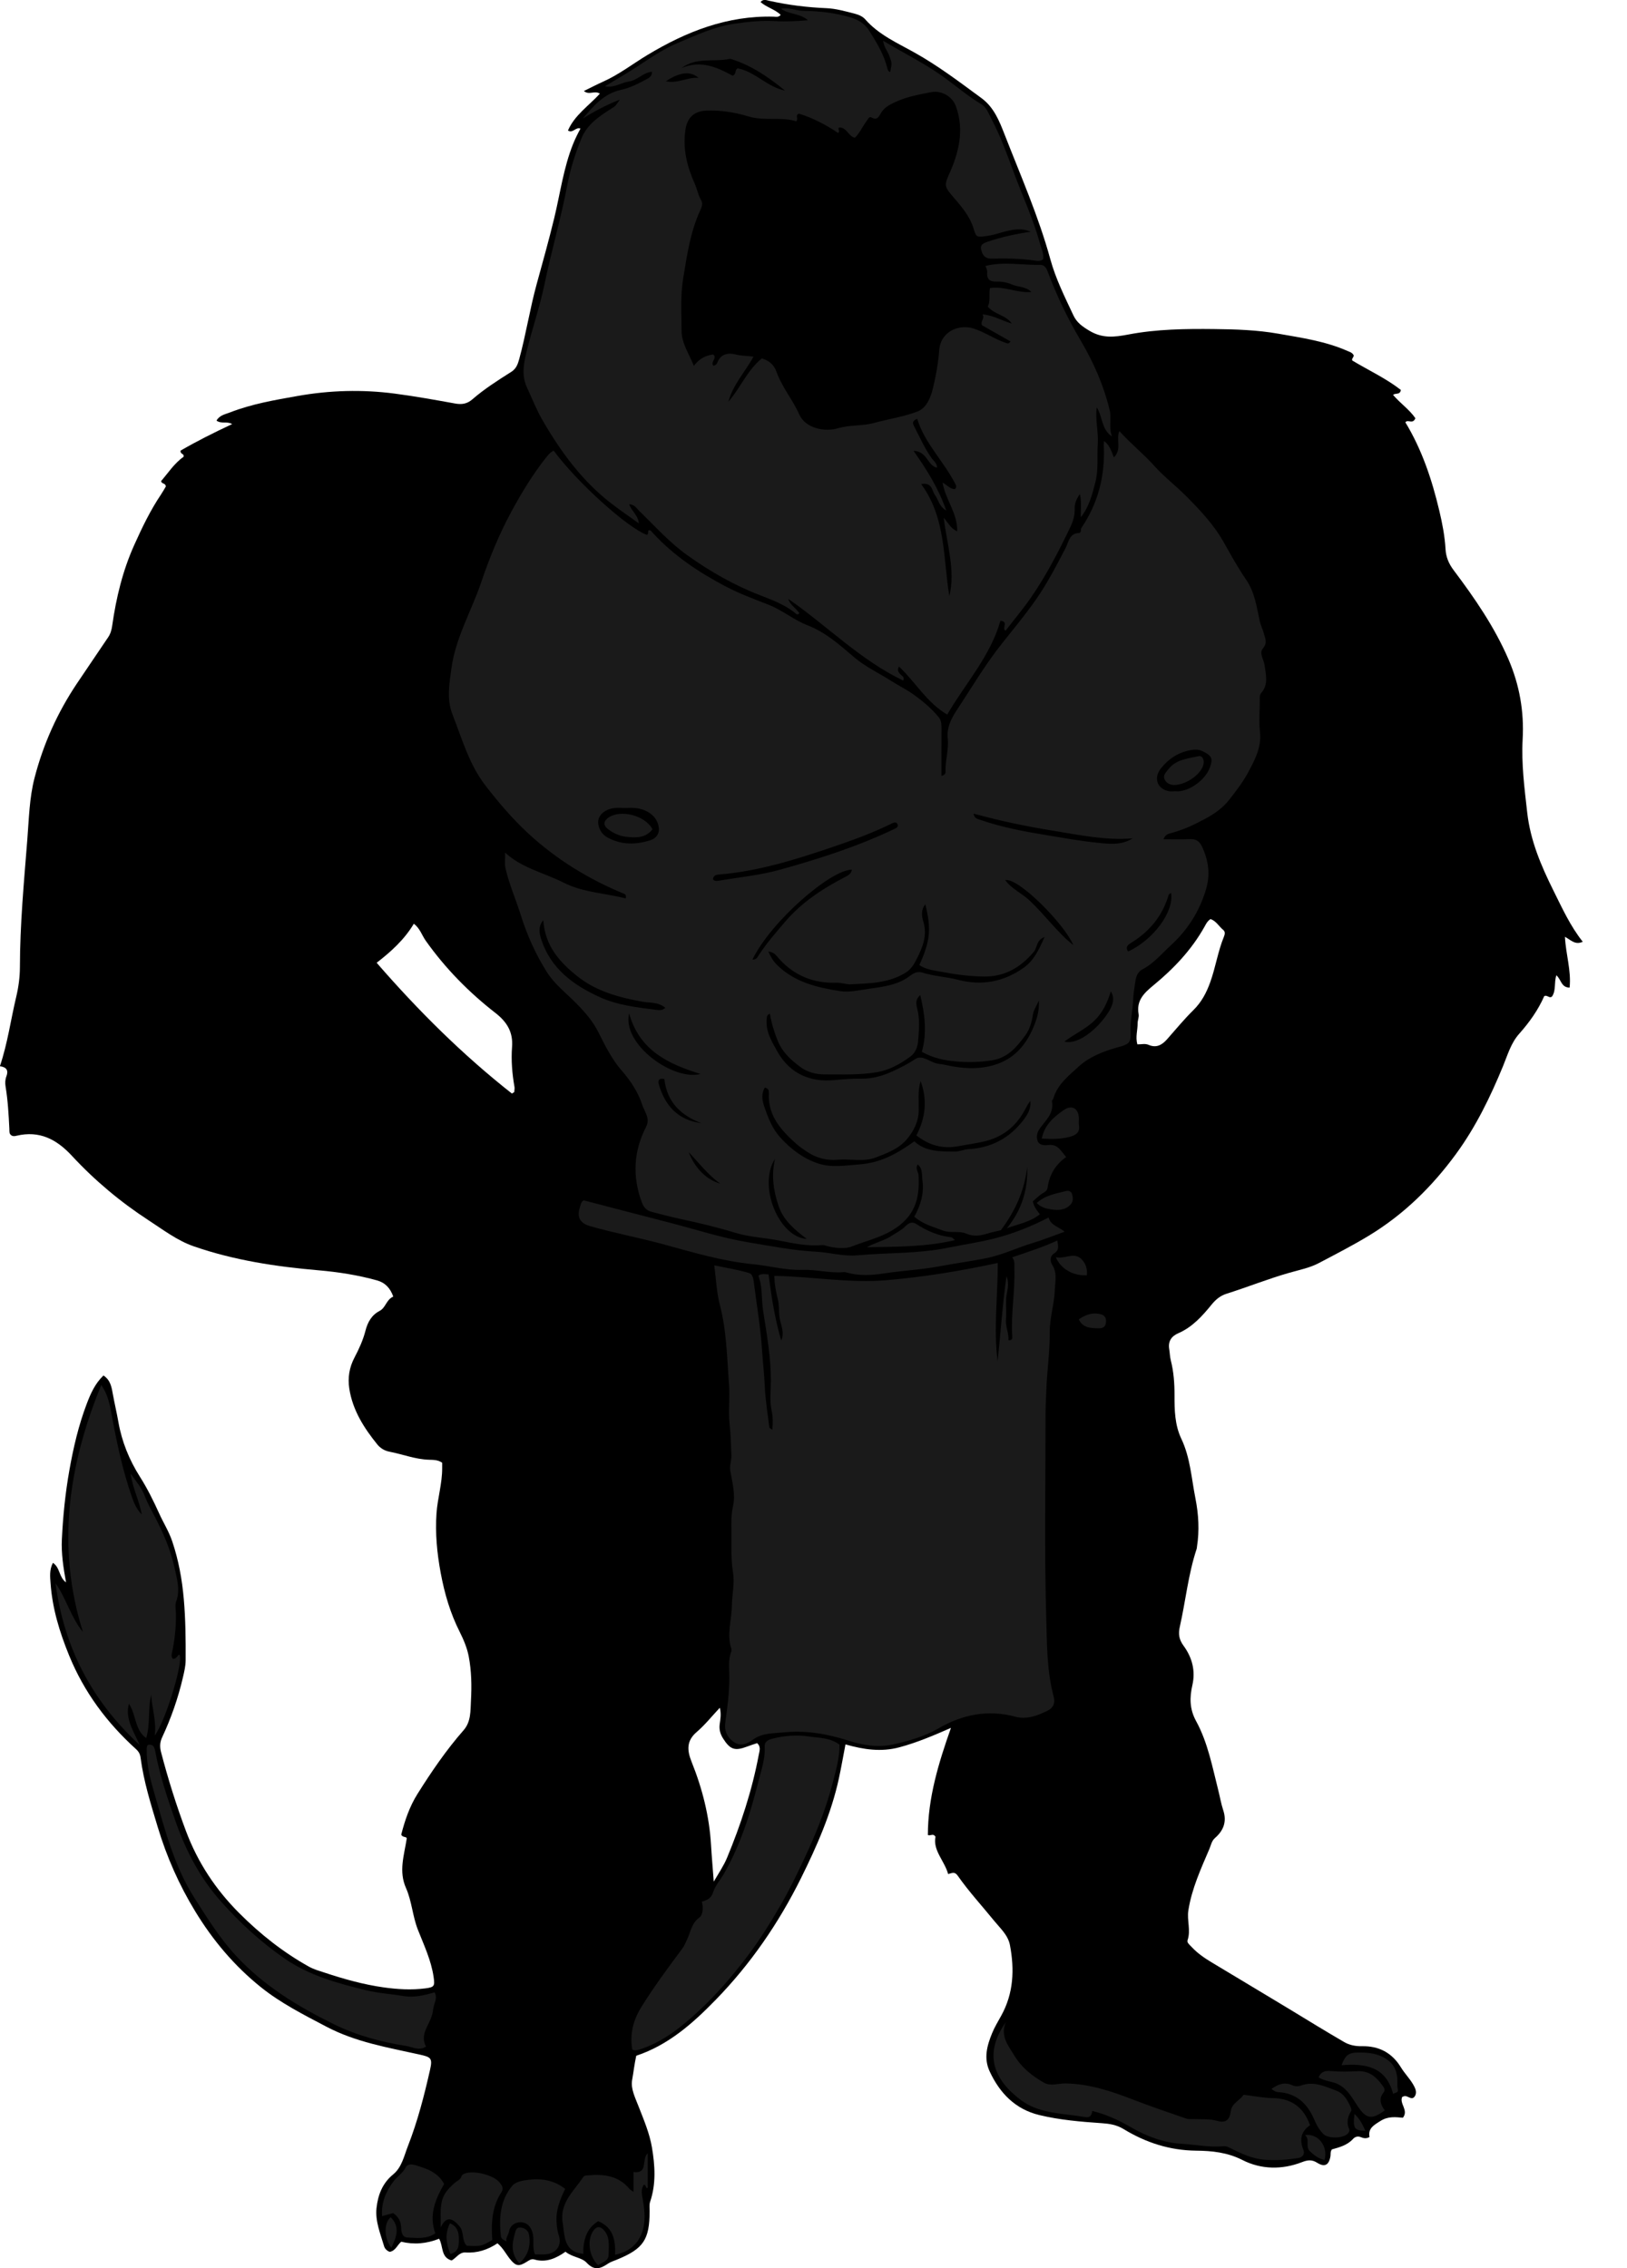 <?xml version="1.0" encoding="utf-8"?>
<!-- Generator: Adobe Illustrator 24.1.2, SVG Export Plug-In . SVG Version: 6.00 Build 0)  -->
<svg version="1.1" id="Layer_1" xmlns="http://www.w3.org/2000/svg" xmlns:xlink="http://www.w3.org/1999/xlink" x="0px" y="0px"
	 width="563.01" height="784.7" viewBox="0 0 563.01 784.7" style="enable-background:new 0 0 563.01 784.7;" xml:space="preserve">
<style type="text/css">
	.st0{fill:#1A1A1A;}
</style>
<g>
	<path d="M468.39,122.81c0.23,0.75-0.81,1.23-0.43,1.92c5.68,3.41,11.67,6.17,16.79,10.17c-0.26,1.83-1.84,0.96-2.69,1.72
		c2.48,2.9,5.75,5.14,7.73,8.08c-0.99,2.25-2.53,0.24-3.48,1.39c5.75,9.46,9.21,19.87,11.75,30.59c1.04,4.37,1.9,8.82,2.16,13.34
		c0.16,2.7,1.11,4.99,2.79,7.22c7.27,9.67,14.12,19.58,18.97,30.81c3.85,8.93,5.45,18.15,4.92,27.68
		c-0.47,8.57,0.63,16.93,1.58,25.38c1.09,9.72,4.82,18.44,9.11,27.06c2.99,5.99,5.73,12.1,10.11,17.63
		c-2.62,1.22-4.04-0.56-6.17-1.72c0.31,6.09,2.23,11.69,1.62,17.58c-2.94-0.02-2.88-2.79-4.58-4.26c-0.84,2.51-0.07,5.16-1.46,7.28
		c-0.92,0.94-1.73-0.66-2.75-0.05c-2.09,4.77-5.14,9.06-8.65,13c-2.89,3.25-4.01,7.33-5.59,11.17c-4.39,10.66-9.4,20.99-16.22,30.33
		c-8.28,11.33-18.08,20.98-30.19,28.33c-5.65,3.43-11.5,6.42-17.32,9.49c-3.14,1.66-6.76,2.38-10.18,3.35
		c-7.38,2.1-14.49,4.97-21.79,7.27c-2.1,0.66-3.7,1.96-5.13,3.72c-3.25,3.99-6.68,7.83-11.59,9.96c-2.31,1-3.55,2.76-3.11,5.43
		c0.22,1.3,0.23,2.64,0.55,3.91c1.02,3.99,1.3,8.03,1.29,12.12c-0.01,5.15,0.08,10.24,2.38,15.08c3.07,6.47,3.48,13.62,4.85,20.53
		c1.11,5.58,1.42,11.17,0.54,16.8c-0.04,0.24-0.03,0.49-0.11,0.71c-2.92,8.77-3.8,17.99-5.83,26.95c-0.55,2.45-0.32,4.36,1.33,6.61
		c2.87,3.93,4.18,8.51,3.02,13.59c-0.96,4.21-1.03,8.19,1.29,12.43c4.04,7.38,5.6,15.75,7.66,23.87c0.59,2.32,0.98,4.71,1.73,6.97
		c1.31,3.93,0.1,7.04-2.84,9.59c-1.2,1.04-1.4,2.51-1.93,3.75c-2.95,6.91-6.12,13.77-7.3,21.31c-0.54,3.44,0.92,6.9-0.29,10.36
		c-0.28,0.8,0.82,1.64,1.47,2.34c1.98,2.12,4.35,3.76,6.82,5.24c12.2,7.36,24.45,14.63,36.6,22.07c3.06,1.88,6.17,3.67,9.26,5.5
		c1.95,1.15,4.03,1.5,6.21,1.47c5.9-0.1,10.39,2.25,13.5,7.34c1.24,2.04,2.97,3.78,4.18,5.83c0.68,1.16,1.5,2.7,0.65,4.09
		c-1.03,1.67-2.35-0.12-3.55,0c-0.23,0.02-0.44,0.15-0.85,0.29c-1.07,2.33,2.31,4.59,0.24,7.2c-2.52-0.22-5.07-0.57-7.69,1.07
		c-2.34,1.47-4.44,2.57-3.86,5.6c-1.2,0.67-2.16,0.39-3.02,0.04c-1.08-0.44-2.02-0.09-2.64,0.58c-2.04,2.26-4.83,2.95-7.37,3.67
		c-0.59,0.86-0.37,1.61-0.48,2.31c-0.51,3.12-2,3.94-4.6,2.31c-1.8-1.13-3.22-1.01-5.26-0.22c-6.89,2.68-14.12,2.57-20.6-0.73
		c-5.21-2.65-10.57-3.19-15.99-3.24c-9.19-0.09-17.44-2.78-25.14-7.47c-2.37-1.45-4.8-1.84-7.48-2.03
		c-7.28-0.5-14.58-1.1-21.69-2.82c-8.3-2.01-13.67-7.55-17.18-15.11c-2.12-4.56-0.91-8.93,0.85-13.21c0.86-2.1,2.05-4.06,3.15-6.05
		c4.29-7.74,4.63-15.98,3.02-24.43c-0.66-3.46-3.34-5.79-5.43-8.36c-4.23-5.21-8.8-10.16-12.65-15.66c-1.1-1.57-2.07-0.82-3.3-0.55
		c-1.29-4.65-5.34-8.15-4.38-12.92c-0.89-1.32-1.55-0.2-2.64-0.58c0-12.81,3.69-24.9,7.99-37.07c-6.04,2.64-11.75,5.09-17.86,6.72
		c-6.32,1.69-12.29,0.79-18.64-1c-0.8,4.12-1.46,7.96-2.28,11.77c-2.64,12.14-7.61,23.41-13.1,34.47
		c-7.72,15.56-17.46,29.74-29.61,42.2c-7.91,8.11-16.3,15.56-27.41,19.26c-0.64,2.85-0.94,5.71-1.44,8.46
		c-0.52,2.89,1.06,6.04,2.19,8.94c1.83,4.69,3.84,9.37,4.68,14.32c1.05,6.24,1.48,12.59-0.63,18.8c-0.33,0.98-0.16,2.14-0.17,3.22
		c-0.04,9.95-2.13,13.04-11.4,16.83c-0.99,0.41-2.06,0.72-2.94,1.31c-2.59,1.74-4.71,2.66-7.47-0.29c-1.75-1.86-5.07-1.89-7.3-3.79
		c-3.3,2.31-6.73,3.87-10.81,2.68c-1.01-0.3-1.82,0.31-2.65,0.83c-2.67,1.67-3.72,1.51-5.69-0.9c-1.42-1.75-2.42-3.85-4.4-5.52
		c-3.33,2.23-6.98,3.44-11.06,3.17c-2.14-0.14-3.2,1.92-4.81,2.77c-3.81-1.09-2.82-4.95-4.32-7.52c-4.32,1.71-8.65,2.11-13.12,1.03
		c-1.37,1.18-1.97,3.16-3.97,3.5c-0.95-0.33-1.7-1.08-1.95-1.95c-1.27-4.32-3.11-8.63-2.62-13.2c0.48-4.45,2.01-8.58,5.74-11.62
		c3.02-2.47,3.77-6.34,5.1-9.75c3.37-8.6,5.67-17.53,7.7-26.53c0.9-4,0.25-4.34-3.68-5.21c-10.94-2.43-22.03-4.28-32.18-9.62
		c-7.86-4.13-15.77-8.12-22.72-13.7c-9.15-7.35-16.57-16.15-22.69-26.2c-5.6-9.18-9.88-18.88-12.96-29.11
		c-2.38-7.9-4.87-15.79-5.95-24.02c-0.16-1.24-0.59-2.1-1.59-3.01c-10.07-9.12-17.96-19.69-23.16-32.43
		c-3.3-8.09-5.78-16.22-6.4-24.88c-0.16-2.26-0.46-4.7,0.81-7.13c2.52,1.64,2.02,4.94,4.54,6.77c-0.94-5.19-1.68-10.04-1.44-14.94
		c0.39-8.01,1.19-15.96,2.6-23.9c1.39-7.82,3.17-15.47,5.98-22.88c1.35-3.55,2.87-7.05,5.81-9.86c2.53,1.64,2.85,4.27,3.28,6.62
		c0.58,3.17,1.33,6.31,1.89,9.49c1.18,6.76,3.74,13.08,7.44,18.91c2.57,4.05,4.69,8.33,6.67,12.71c1.46,3.24,3.38,6.23,4.53,9.68
		c2.19,6.5,3.39,13.11,3.99,19.95c0.62,7.05,0.68,14.08,0.64,21.14c-0.01,2.06-0.5,4.03-0.96,6.01c-1.66,7.14-4.07,14.02-7.17,20.66
		c-0.81,1.73-0.86,3.32-0.37,5.18c2.42,9.26,5.27,18.36,8.64,27.33c4.08,10.84,10.25,20.16,18.43,28.34
		c7.25,7.25,15.17,13.52,24.13,18.51c1.71,0.95,3.55,1.44,5.35,2.04c6.71,2.23,13.53,4.14,20.52,5.12
		c4.71,0.66,9.55,0.95,14.34,0.34c3.17-0.4,3.35-0.81,2.89-3.97c-0.84-5.76-3.34-11.01-5.43-16.31c-1.86-4.74-2.1-9.89-4.11-14.41
		c-2.59-5.83-0.68-11.21,0.25-17.16c-0.04-0.78-1.46-0.23-1.9-1.36c1.2-4.75,2.85-9.66,5.59-14.02c4.84-7.7,9.96-15.22,15.98-22.08
		c2.6-2.96,2.36-6.75,2.55-10.26c0.28-5.11,0.19-10.28-0.78-15.32c-0.56-2.9-1.76-5.74-3.09-8.4c-3.27-6.47-5.25-13.21-6.59-20.38
		c-1.29-6.92-1.94-13.76-1.46-20.7c0.37-5.24,1.99-10.34,1.96-15.65c0-0.59,0-1.17,0-1.82c-1.41-1.02-3.06-1-4.51-1.04
		c-4.75-0.13-9.13-1.9-13.7-2.78c-1.74-0.34-3.18-1.21-4.24-2.52c-4.63-5.72-8.53-11.84-9.69-19.31c-0.59-3.79,0.02-7.38,1.82-10.79
		c1.56-2.97,2.95-6,3.79-9.29c0.73-2.84,2.1-5.37,4.88-6.8c2.14-1.1,2.3-3.93,4.73-4.95c-1.03-2.92-2.8-4.82-5.64-5.61
		c-6.6-1.84-13.35-2.89-20.15-3.48c-14.72-1.27-29.26-3.45-43.27-8.31c-5.7-1.98-10.53-5.69-15.53-8.94
		c-9.78-6.36-18.71-13.83-26.63-22.38c-5.33-5.75-11.24-8.79-19.14-6.93c-0.58,0.14-1.18,0.26-1.74-0.1
		c-0.9-0.53-0.71-1.44-0.75-2.25c-0.24-4.91-0.51-9.82-1.31-14.67c-0.2-1.21-0.15-2.4,0.29-3.55c0.73-1.93,0.15-3.17-2.25-3.48
		c2.68-8,3.75-16.07,5.63-23.96c0.82-3.43,1.28-6.88,1.29-10.3c0.02-14.76,1.4-29.43,2.56-44.12c0.57-7.17,0.69-14.35,2.5-21.36
		c3.03-11.69,7.89-22.52,14.62-32.59c3.59-5.37,7.26-10.7,10.86-16.07c0.83-1.23,1.2-2.59,1.4-4.03c1.37-9.65,3.64-19.06,7.66-27.97
		c2.7-6,5.55-11.93,9.24-17.41c0.66-0.98,1.22-2.02,1.67-2.77c-0.19-1.28-1.44-0.76-1.66-1.84c2.47-2.84,4.59-6.19,7.78-8.4
		c0.33-1.2-1.21-0.79-1.03-2.15c5.53-3.21,11.53-6.22,17.85-9.18c-1.88-1.08-3.71,0.04-5.42-1.2c1.06-1.89,3.02-2.18,4.67-2.83
		c7.52-2.93,15.42-4.28,23.34-5.68c11.2-1.99,22.42-2.3,33.66-0.83c7,0.92,13.96,2.17,20.9,3.43c2.3,0.42,4.16,0.13,5.96-1.44
		c4.17-3.62,8.83-6.57,13.48-9.52c1.72-1.09,2.26-2.67,2.74-4.41c2.34-8.54,3.68-17.33,6.02-25.86c2.09-7.62,4.23-15.21,6.09-22.89
		c2.08-8.59,3.22-17.43,6.55-25.71c0.72-1.79,1.57-3.48,2.53-5.27c-1.61-0.71-2.64,1.78-4.32,0.65c2.31-5.35,7.24-8.57,11.05-12.75
		c-1.92-1.21-3.67,0.64-5.55-0.91c2.34-1.14,4.46-2.26,6.64-3.23c5.5-2.45,10.24-6.15,15.35-9.23c13.45-8.1,27.65-13.7,43.69-13.26
		c0.77,0.02,1.66,0.31,2.43-0.62c-1.97-1.94-4.78-2.53-6.97-4.43c0.94-1.18,2.08-0.64,2.95-0.45c6.57,1.47,13.2,2.29,19.93,2.57
		c3.19,0.14,6.38,1.05,9.51,1.84c1.36,0.34,2.91,0.96,3.79,1.96c4.7,5.4,11.09,8.18,17.12,11.56c8.18,4.57,15.63,10.22,23.16,15.76
		c4.33,3.18,6.2,7.98,7.99,12.56c5.56,14.26,11.76,28.33,15.82,43.12c1.89,6.9,5.03,13.12,8.01,19.49c1.18,2.52,3.16,3.88,5.53,5.3
		c4.45,2.67,8.54,2.24,13.46,1.3c9.75-1.87,19.77-2,29.73-1.89c7.43,0.08,14.85,0.32,22.2,1.61c8.14,1.43,16.33,2.61,23.97,5.99
		C467.03,121.74,467.78,121.88,468.39,122.81z M177.14,378.31c0.27-0.16,0.54-0.32,0.8-0.48c0.04-0.59,0.19-1.2,0.1-1.76
		c-0.81-4.6-1.2-9.23-0.85-13.89c0.38-5.11-1.7-8.6-5.79-11.78c-9.18-7.14-17.31-15.41-24.07-24.95c-1.34-1.89-1.99-4.3-4.13-5.88
		c-3.28,5.5-7.85,9.62-12.86,13.5C144.86,349.78,160.15,364.94,177.14,378.31z M249.09,590.79c-2.88,3.06-5.19,6-7.98,8.37
		c-3.63,3.09-3.36,6.4-1.8,10.31c3.72,9.26,6.16,18.84,6.74,28.85c0.23,3.94,0.59,7.88,0.94,12.62c1.88-3.22,3.49-5.58,4.59-8.23
		c4.78-11.53,8.67-23.33,10.98-35.62c0.26-1.36,0.83-2.81-0.57-4.05c-1.13,0.38-2.27,0.73-3.39,1.16c-4.33,1.64-5.93,1.08-8.38-2.77
		c-1.01-1.59-1.44-3.17-1.16-5.09C249.29,594.69,249.64,593.01,249.09,590.79z M393.57,361.29c1.35,0.05,2.66-0.37,3.91,0.18
		c2.62,1.15,4.6,0.06,6.33-1.89c3.01-3.4,5.9-6.93,9.13-10.11c2.82-2.77,4.52-5.99,5.84-9.65c1.87-5.18,2.65-10.66,4.74-15.76
		c0.33-0.79,0.53-1.72-0.22-2.34c-1.51-1.24-2.5-3.15-4.41-3.77c-1.16,0.76-1.59,1.77-2.11,2.7c-4.45,7.94-10.62,14.44-17.56,20.15
		c-3.34,2.75-6.06,5.31-5.21,10.07c0.18,1.01-0.36,2.13-0.35,3.19C393.68,356.39,392.86,358.73,393.57,361.29z"/>
</g>
<g>
	<path class="st0" d="M355.46,403.66c-0.91,8.01-3.99,15.09-9.14,21.95c-0.96,0.23-2.81,0.58-4.59,1.13
		c-2.49,0.76-4.79,1.13-7.42,0.01c-2.47-1.05-5.4-0.03-8.05-1.06c-3.37-1.3-6.92-2.17-9.88-4.79c2.21-3.9,3.45-8.12,2.82-12.5
		c-0.25-1.78,0.18-4.08-1.63-5.55c-0.96,1.4,0.22,2.53,0.29,3.75c0.48,8.35-1.4,14.34-9.01,18.97c-4.35,2.65-9.35,3.76-14.02,5.62
		c-2.46,0.98-5.66,0.58-8.5-0.07c-0.57-0.13-1.16-0.43-1.72-0.38c-5.04,0.45-9.95-0.55-14.81-1.54c-5.06-1.02-10.25-1.16-15.26-2.69
		c-6.15-1.88-12.43-3.39-18.73-4.74c-3.44-0.74-6.83-1.61-10.23-2.51c-1.93-0.51-2.83-1.55-3.52-3.41
		c-3.27-8.92-2.82-17.59,1.5-25.99c1.54-2.99-0.51-5.18-1.31-7.61c-1.48-4.52-4.04-8.36-7.21-12c-3.38-3.87-5.69-8.62-8.01-13.22
		c-1.92-3.8-4.59-6.84-7.52-9.83c-3.5-3.57-7.58-6.63-10.29-10.94c-3.89-6.18-6.83-12.73-9.03-19.75
		c-1.67-5.32-3.93-10.45-5.23-15.93c-0.43-1.83-0.08-3.55-0.18-5.62c5.86,5.4,13.55,6.99,20.32,10.42c6.7,3.4,14.27,3.57,21.41,5.43
		c0.23-1.02-0.05-1.39-0.48-1.57c-12.29-5.07-23.4-11.84-33.26-20.94c-5.53-5.11-10.31-10.76-14.84-16.62
		c-5.59-7.23-8.05-16.08-11.34-24.49c-2.11-5.38-1.1-10.61-0.37-16.01c1.45-10.66,6.96-19.86,10.32-29.82
		c2.82-8.33,6.14-16.44,10.3-24.15c3.57-6.6,7.47-13.06,12.16-18.97c0.71-0.9,1.49-1.83,2.59-2.35
		c8.05,10.93,25.41,26.61,32.26,29.16c0.65-0.37,0.21-1.14,0.61-1.63c0.68-0.1,1,0.45,1.36,0.85c7.14,7.84,15.85,13.62,25.12,18.52
		c4.75,2.51,9.85,4.41,14.88,6.36c4.86,1.89,8.87,5.33,13.69,7.2c6.19,2.4,11.02,6.71,15.92,10.91c3.97,3.41,8.7,5.58,13.05,8.35
		c2.48,1.58,5.16,2.9,7.51,4.56c3.21,2.28,6.32,4.87,8.86,7.96c0.93,1.14,0.96,2.61,0.95,4.08c-0.05,5.39-0.02,10.78-0.02,16.21
		c1.02-0.24,1.45-0.72,1.42-1.58c-0.13-3.81,1.17-7.53,0.76-11.37c-0.38-3.59,1.05-6.65,2.99-9.58c5.18-7.84,9.95-15.98,15.81-23.32
		c3.9-4.89,7.88-9.72,11.49-14.82c4.06-5.75,7.29-12.02,10.54-18.27c1-1.92,1.23-4.99,4.56-5.1c0.97-0.03,0.48-1.2,0.86-1.76
		c5.85-8.62,8.24-18.17,7.74-28.52c-0.02-0.46,0.05-0.92,0.09-1.52c1.92,1.33,2.48,3.37,3.42,5.65c2.86-2.88,0.63-6.24,1.89-9.1
		c3.78,4.21,8.29,7.82,12.17,12.13c3.25,3.61,7.16,6.62,10.61,10.05c5.05,5.02,9.94,10.22,13.45,16.48
		c2.4,4.28,4.81,8.63,7.55,12.61c3.15,4.58,3.71,9.6,4.84,14.62c0.31,1.36,0.98,2.64,1.34,4c0.46,1.75,1.38,3.34-0.28,5.28
		c-1.43,1.67,0.32,3.86,0.57,5.8c0.44,3.38,1.4,6.64-1.13,9.59c-0.71,0.83-0.52,1.81-0.53,2.74c-0.02,3.6-0.33,7.23,0.07,10.79
		c0.58,5.32-1.8,9.67-4.1,13.98c-1.81,3.4-4.22,6.5-6.61,9.55c-2.06,2.62-4.79,4.6-7.71,6.21c-3.9,2.14-7.9,4.07-12.24,5.21
		c-0.97,0.25-2.05,0.42-2.73,2.15c3.28,0,6.21,0.09,9.14-0.03c2.05-0.08,3.28,0.65,4.17,2.55c2.26,4.82,2.97,9.56,1.39,14.86
		c-2.27,7.63-6.38,14.03-12.11,19.28c-3.13,2.86-5.93,6.28-9.71,8.27c-2.12,1.12-2.4,2.88-2.67,4.58c-0.31,1.97-0.63,4.01-0.7,5.96
		c-0.12,3.69-1.08,7.28-0.91,11.01c0.19,4.06-0.45,4.42-4.58,5.55c-4.91,1.35-9.83,3.35-13.46,6.69c-3.35,3.08-7.31,6.17-8.69,11.02
		c-0.09,0.33-0.53,0.66-0.48,0.92c0.8,4.08-2.13,6.58-4.15,9.35c-1.08,1.48-1.28,2.98-0.81,4.34c0.5,1.46,2.22,1.66,3.66,1.45
		c3.26-0.48,4.44,2.06,6.23,4.16c-3.66,2.55-5.81,6.11-6.42,10.52c-0.18,1.33-1.14,1.61-2.03,2.2c-1.18,0.79-2.19,1.85-3.09,2.62
		c0.41,1.99,1.47,3.14,2.44,4.45c-3.5,2.79-7.58,3.39-11.4,4.82C353.55,418.64,355.75,411.55,355.46,403.66z M318.56,373.98
		c-1.01,3.36-0.6,6.78-0.64,10.16c-0.05,3.86-1.67,7.02-4.03,9.88c-2.83,3.42-6.9,4.9-10.84,6.41c-4.24,1.63-8.75,0.39-13.11,0.77
		c-3.91,0.34-7.4-0.56-10.71-2.77c-1.27-0.84-2.61-1.76-3.66-2.7c-5.16-4.62-9.87-9.66-9.51-17.37c0.04-0.95-0.05-1.86-1.42-2.11
		c-1.22,2.12-0.95,4.27-0.21,6.44c1.36,4.01,2.81,7.88,5.85,11.12c3.69,3.95,7.89,7.09,12.93,8.72c4.66,1.51,9.54,0.64,14.41,0.27
		c7.23-0.55,12.97-3.79,18.76-7.95c3.99,3.68,9.09,3.5,14.21,3.52c1.61,0.01,2.96-0.74,4.53-0.82c7.81-0.41,14.2-3.8,18.93-9.96
		c1.42-1.84,2.86-4.06,2.46-6.72c-0.88,1.15-1.48,2.42-2.17,3.64c-2.96,5.27-7.3,8.71-13.22,10.23c-3.08,0.79-6.23,1.16-9.32,1.76
		c-5.56,1.08-10.27-0.26-14.7-3.7C320.31,386.68,320.96,380.44,318.56,373.98z M266.4,350.69c-1.04,0.5-1,0.99-1.06,1.44
		c-0.57,4.42,1.62,8.04,3.63,11.6c4.46,7.91,11.58,10.67,19.57,9.94c3.2-0.29,6.39-0.57,9.58-0.51c3.89,0.07,7.54-1.05,10.89-2.6
		c2.58-1.2,5.22-2.49,7.68-4.17c2.54-1.73,5.41,1.4,8.3,1.67c0.82,0.08,1.61,0.22,2.42,0.4c5.36,1.2,10.76,1.58,16.15,0.11
		c7.63-2.09,11.98-7.55,14.61-14.6c0.82-2.21,1.46-4.56,1.33-7.86c-0.92,2.14-1.81,3.29-2.07,4.91c-0.4,2.54-1.08,5.09-2.65,7.2
		c-2.98,3.98-5.94,7.72-11.54,8.6c-4.19,0.66-8.36,0.76-12.44,0.38c-3.86-0.35-7.86-1.09-11.8-3.33c1.84-6.5,1.05-12.93-0.55-19.6
		c-1.87,1.62-1.4,3.31-1,4.89c0.92,3.67,0.55,7.39,0.25,11.04c-0.15,1.83-0.85,3.96-2.6,5.26c-3.51,2.61-7.29,4.73-11.65,5.47
		c-6.02,1.02-12.12,0.73-18.19,0.75c-3.04,0.01-5.96-0.81-8.3-2.56c-3.18-2.37-6.14-4.98-7.78-8.93
		C267.93,357.15,267.01,354.08,266.4,350.69z M265.9,329.22c0.86,1.93,1.74,3.35,2.96,4.57c6.01,5.96,13.74,7.81,21.7,9.07
		c3.47,0.55,6.9-0.34,10.27-0.81c4.95-0.69,10.04-1.3,14.24-4.58c1.12-0.87,2.56-1.49,4.01-1.03c4.06,1.28,8.34,1.48,12.41,2.52
		c8.33,2.14,15.82,0.72,22.73-4.16c3.58-2.52,5.32-6.32,7.24-10.65c-2.92,1.1-2.46,3.64-3.7,5.11c-4.48,5.32-9.93,8.63-17.12,8.57
		c-4.99-0.04-9.93-0.7-14.79-1.62c-2.57-0.49-5.41-0.75-7.71-2.35c3.76-8.31,4.17-12.49,2.07-20.99c-1.61,1.87-1.24,4.19-0.73,5.84
		c1.53,4.92-0.23,9.06-2.33,13.17c-0.88,1.73-1.85,3.41-3.71,4.58c-5.89,3.69-12.54,3.72-19.06,4.06c-1.5,0.08-3.22-0.6-4.89-0.55
		c-7.89,0.25-14.56-2.37-19.9-8.29C268.73,330.75,268,329.37,265.9,329.22z M246.72,304.2c0.55,0.73,1.35,0.59,2,0.48
		c7.06-1.19,14.27-1.89,21.14-3.79c13.51-3.75,26.89-8.04,39.61-14.1c0.98-0.47,1.48-0.85,1.08-1.71c-0.35-0.78-1.19-0.58-1.87-0.24
		c-6.61,3.29-13.52,5.79-20.5,8.16c-12.91,4.39-25.86,8.46-39.55,9.55C247.54,302.64,246.82,303.05,246.72,304.2z M188,318.36
		c-1.86,2.2-1.38,4.47-0.74,6.51c3.27,10.24,11.18,15.96,20.4,20.14c6.03,2.73,12.62,3.48,19.13,4.31c1.04,0.13,2.3,0.39,3.44-0.65
		c-2.44-2.1-5.32-1.66-7.86-2.12c-8.03-1.47-15.78-3.48-22.38-8.66C193.67,332.92,188.59,327.24,188,318.36z M216.67,279.52
		c-1.59,0-2.8-0.11-3.98,0.02c-3.77,0.42-6.24,2.9-5.61,5.85c0.38,1.78,1.32,3.33,3.15,4.34c4.78,2.61,9.7,2.54,14.68,0.99
		c2.93-0.92,3.76-3.34,2.56-6.26c-0.82-1.99-2.36-3.2-4.23-4.05C221.01,279.39,218.64,279.43,216.67,279.52z M406.73,273.72
		c4.13,0.49,10.26-3.55,11.97-8.26c1.09-3.03,0.63-3.96-2.31-5.47c-1.51-0.78-2.98-0.76-4.49-0.47c-4.18,0.81-7.51,2.94-10.18,6.31
		c-2.59,3.27-1.36,7.1,2.74,7.88C405.27,273.85,406.14,273.72,406.73,273.72z M391.95,290.02c-9.47,0.8-18.65-1.21-27.84-2.69
		c-9.08-1.46-18.1-3.36-27.23-5.86c0.32,1.68,1.36,1.81,2.03,2.05c7.42,2.6,15.13,4.07,22.87,5.34c5.9,0.97,11.8,2.05,17.74,2.66
		C383.66,291.94,387.96,292.56,391.95,290.02z M260.37,331.97c1.4,0.01,1.67-0.73,2.14-1.45c2.7-4.16,5.96-7.89,9.18-11.65
		c5.61-6.56,12.64-11.23,20.21-15.19c1.24-0.65,2.63-1.16,2.9-2.83C287.47,300.88,266.86,318.65,260.37,331.97z M242.39,371.54
		c-10.91-3.44-21.01-7.89-24.69-20.93C215.16,361.2,232.87,374,242.39,371.54z M371.42,326.95c-3.21-7.45-19.09-23.45-23.59-22.48
		c2.33,3.11,5.8,4.58,8.4,7.01c2.67,2.5,5.05,5.26,7.48,7.93C366.15,322.1,368.55,324.74,371.42,326.95z M268.17,400.89
		c-6.02,9.53,1.47,27.19,11,27.71c-4.09-3.12-8.05-6.34-9.75-11.41C267.72,412.13,266.83,407.01,268.17,400.89z M405.22,308.88
		c-0.49,0.41-0.77,0.52-0.82,0.7c-2.15,7.39-6.75,12.82-13.25,16.77c-1.17,0.71-1.63,1.55-0.79,2.82
		C399.13,325.16,406.39,315.34,405.22,308.88z M368.29,360.33c5.47,1.42,13.02-6,15.76-10.99c1-1.82,1.8-4.08,0.33-6.37
		c-1.2,3.92-2.81,7.42-5.83,10.27C375.65,355.97,372.02,357.62,368.29,360.33z M229.9,373.3c-2.04-0.47-2.27,0.67-1.94,1.79
		c2.1,7.18,6.35,12.34,14.74,13.48C235.62,385.87,230.79,381.29,229.9,373.3z M249.26,409.48c-4.23-2.99-7.39-7.15-10.94-10.9
		C240.47,404.22,244.6,408.2,249.26,409.48z"/>
	<path class="st0" d="M349.69,118.13c-3.38-1.92-6.69-3.8-9.87-5.6c-0.64-1.53,1.05-2.24,0.19-3.79c4.01,0.44,6.88,2.27,10.11,3.2
		c-2.01-2.96-5.99-3.11-8.33-5.88c1.03-1.78,0.34-3.96,0.77-6.39c4.79-0.81,9.33,1.77,14.37,1.35c-2.01-1.97-4.68-1.67-6.84-2.63
		c-1.57-0.69-3.45-1.02-5.17-0.97c-2.58,0.09-3.51-0.9-3.32-3.38c0.05-0.65-0.37-1.33-0.59-2.04c6.38-1.57,12.74-0.25,19.06-0.36
		c1.3-0.02,2,1.06,2.45,2.27c3.09,8.26,6.89,16.19,11.38,23.79c4.5,7.6,8.04,15.63,10.1,24.22c0.7,2.93-0.4,6.1,0.81,9.1
		c-3.71-2.43-3.2-6.84-5.29-10.07c-0.58,4.27,0.64,8.46,0.35,12.7c-0.3,4.38,0.29,8.84-0.82,13.16c-1.07,4.14-2.07,8.34-5.03,12.13
		c-0.11-2.68,0.32-5.05-0.34-8.03c-1.36,1.96-1.83,3.42-1.79,5.08c0.06,2.16-0.49,4.21-1.41,6.13c-4.06,8.5-8.37,16.88-13.74,24.63
		c-2.74,3.96-5.85,7.65-8.78,11.45c-1.46-0.92,1.24-3.07-1.77-3.46c-3.46,12.24-12.08,21.63-18.42,32.47
		c-7.11-4.19-10.99-11.27-16.67-16.6c-0.76,1.25-0.18,1.94,0.5,2.69c0.49,0.54,1.55,0.9,0.94,2.14
		c-14.9-7.14-26.4-19.02-39.79-28.27c0.68,2.19,2.73,3.2,3.86,4.97c-0.75,0.9-1.32,0.02-1.74-0.3c-3.49-2.68-7.48-4.24-11.56-5.8
		c-9.13-3.5-17.54-8.29-25.54-14.01c-6.25-4.47-11.22-10.11-16.65-15.36c-0.86-0.83-1.49-2.13-3.41-2.23
		c0.87,2.43,3.1,3.79,3.36,6.62c-3.41-2.46-6.65-4.64-9.73-7.04c-9.98-7.75-17.27-17.72-23.55-28.55
		c-2.13-3.67-3.66-7.58-5.43-11.41c-1.92-4.16-1.17-8.15-0.22-12.09c1.92-7.96,4.65-15.74,6.3-23.74
		c2.37-11.47,5.7-22.71,7.87-34.24c1.03-5.48,2.75-10.88,4.88-16.09c2.03-4.97,6.28-7.74,10.56-10.45c1.18-0.75,1.29-0.76,2.74-2.99
		c-4.89,1.94-8.9,4.1-12.81,6.55c3.67-4.33,7.26-8.64,13.26-9.94c3.22-0.7,6.16-2.25,9.06-3.8c0.78-0.41,1.64-1.04,1.61-2.45
		c-3.04,0.26-5.06,2.93-7.83,3.34c-2.84,0.42-5.3,2.35-8.45,1.69c2.39-1.43,4.77-2.86,7.16-4.29c5.94-3.56,11.43-7.9,17.85-10.62
		c6.36-2.69,12.72-5.67,19.57-6.69c4.66-0.69,9.44-1.23,14.24-0.95c3.78,0.22,7.58,0.04,11.43-0.29c-2.62-2.43-6.42-1.93-9.31-3.98
		c2.8-0.57,5.21,0.7,7.75,0.73c5.34,0.04,10.61,0.65,15.78,2.11c2.93,0.82,5.33,2.11,7.03,4.81c2.57,4.09,5.05,8.18,6.23,12.92
		c0.16,0.62,0.31,1.14,0.99,1.32c0.67-3.25,0.56-3.21-0.29-5.57c-0.61-1.71-1.97-3.13-2.14-5.25c6.79,4.09,13.69,7.49,20.01,11.9
		c4.72,3.3,9.04,7.14,14.02,10.09c1.71,1.01,2.44,3.15,3.37,4.92c3.06,5.81,5.33,11.96,7.59,18.11c3.06,8.36,6.89,16.44,9.24,25.06
		c0.49,1.79,1.43,3.51,1.13,5.48c-0.93,0.85-2.09,0.58-3.09,0.45c-4.86-0.66-9.75-0.77-14.64-0.64c-1.87,0.05-2.9-0.65-3.49-2.31
		c-0.75-2.07-0.22-2.79,1.98-3.53c4.85-1.64,9.82-2.72,14.92-3.46c-3.32-1.48-6.58-0.7-9.79,0.17c-1.7,0.46-3.33,1.02-5.12,1.26
		c-3.63,0.49-3.89,0.72-4.82-2.43c-1.44-4.85-4.8-8.33-7.89-12c-2.19-2.59-2.14-3.51-0.73-6.62c3.46-7.62,5.49-15.5,2.46-23.83
		c-1.22-3.36-5-5.53-8.52-4.84c-4.25,0.83-8.5,1.56-12.5,3.45c-1.99,0.94-3.74,1.83-4.9,3.79c-0.66,1.11-1.27,2.69-3.28,1.51
		c-0.79-0.46-1.25,0.65-1.76,1.34c-1.38,1.87-2.31,4.08-3.99,5.68c-2.35-0.53-2.86-3.78-5.51-3.53c-0.51,0.65,0.53,1.12-0.28,1.9
		c-4.2-2.88-8.79-5.22-13.55-6.71c-1.49,0.65-0.04,1.6-0.93,2.67c-5.19-1.69-10.91-0.01-16.46-1.68c-4.76-1.43-9.65-2.25-14.69-2.03
		c-4.48,0.2-6.71,2.68-7.27,7.01c-0.85,6.56,0.69,12.46,3.31,18.34c0.79,1.78,1.14,3.81,2.14,5.55c0.77,1.34,0.25,2.47-0.31,3.69
		c-3.4,7.45-4.54,15.44-5.86,23.44c-1,6.09-0.58,12.16-0.55,18.23c0.02,4.26,2.57,7.79,4.25,12.05c1.96-2.66,4.17-3.6,6.69-3.95
		c1.55,1.31-1.12,2.62,0.09,3.9c0.55-0.1,1.12-0.5,1.31-1.01c1.18-3.18,3.83-3.55,6.43-2.88c1.98,0.51,3.96,0.42,6.12,0.76
		c-2.93,5.27-7.1,9.67-8.69,15.56c4.16-4.74,6.51-10.88,11.55-14.95c2.49,0.64,4.24,2.23,5.06,4.54c1.9,5.35,5.62,9.69,7.92,14.84
		c2.2,4.92,9.02,6.08,13.33,4.78c4.18-1.25,8.46-0.73,12.57-1.86c4.95-1.36,10.12-2.11,14.9-3.91c3.2-1.2,4.63-4.76,5.42-7.97
		c1.06-4.32,1.85-8.76,2.19-13.2c0.53-6.82,7.07-9.08,11.74-7.63c4.07,1.27,7.54,3.82,11.59,5.11
		C348.7,118.86,349.03,118.98,349.69,118.13z M316.12,155.97c4.77,6.76,8.66,13.05,11.32,20.63c-2.53-1.4-2.69-3.73-3.89-5.32
		c-1.09-1.44-0.86-4.5-4.79-3.82c8.68,11.86,7.55,25.66,9.76,38.77c2.14-8.96-0.79-17.64-1.96-27.1c1.65,1.81,2.34,3.68,4.67,4.66
		c0.15-6.32-4.11-10.93-5.05-16.84c1.69,0.95,2.67,2.3,4.29,2.24c0.42-0.42,0.5-0.98,0.31-1.37c-3.93-8-10.75-14.25-13.4-22.96
		c-1.87,0.82-1.59,1.6-1,2.73c1.91,3.64,3.53,7.43,5.94,10.82c0.72,1.02,2.06,1.93,1.9,3.4
		C320.93,161.08,320.86,156.1,316.12,155.97z M271.64,31.33c-5.7-4.64-11.73-8.83-18.95-11c-5.54,1.27-11.69-0.73-16.85,3.23
		c6.62-2.91,12.37-0.24,17.71,2.65c1.43-0.67,0.6-2.14,1.74-2.56C261.37,24.8,265.44,30.11,271.64,31.33z M230.41,28.12
		c4.3,0.91,7.51-1.57,11.35-1.15C238.99,24.52,235.3,24.87,230.41,28.12z"/>
	<path class="st0" d="M267.92,441.39c13.1,0.21,26.04,2.61,39.02,1.48c12.73-1.11,25.37-3.13,38.33-5.96
		c0.01,11.67-1.5,22.82-0.05,34c1.03-9.58,1.63-19.19,3.06-29.39c1.22,3.08,0.02,5.37-0.11,7.7c-0.13,2.39,0.13,4.81-0.07,7.19
		c-0.22,2.57,1.06,4.8,0.87,7.25c1.55,0.08,1.34-0.86,1.3-1.47c-0.48-7.78,1.01-15.49,0.74-23.25c-0.04-1.28,0.3-2.59-0.74-3.97
		c5.41-1.88,10.53-3.46,15.6-5.82c0.26,1.85,0.82,3.3-1.16,4.52c-1.4,0.86-1.42,2.59-0.56,3.96c1.73,2.76,0.99,5.58,0.87,8.55
		c-0.19,5-1.81,9.78-1.77,14.78c0.06,6.77-0.97,13.49-1.19,20.22c-0.09,2.74-0.27,5.54-0.26,8.32c0.02,23.39-0.44,46.8,0.24,70.17
		c0.26,9,0.18,18.23,2.54,27.14c0.52,1.96,0.32,3.79-2.11,5.01c-3.6,1.8-7.27,3.11-11.19,2.06c-9.48-2.55-18.26-0.72-26.5,4.04
		c-4.96,2.86-10.32,4.37-15.8,5.58c-5.3,1.17-10.49,0.23-15.56-1.39c-7.3-2.33-14.78-3.58-22.38-2.78
		c-3.49,0.36-7.21,0.13-10.48,2.49c-1.64,1.19-4.01,2.55-6.47,0.93c-2.54-1.68-3.52-4.08-3.1-6.96c0.74-5.04,1.35-10.08,1.4-15.19
		c0.03-3.08-0.52-6.21,0.66-9.22c0.12-0.31,0.12-0.75,0.01-1.07c-1.65-4.95,0.15-9.89,0.2-14.82c0.04-3.76,1.01-7.65,0.41-11.36
		c-0.8-4.9-0.47-9.76-0.56-14.63c-0.05-2.84-0.08-5.65,0.56-8.52c0.89-3.99-0.25-8.09-0.94-12.01c-0.36-2.07,0.44-3.67,0.37-5.51
		c-0.13-3.68-0.25-7.34-0.64-11.03c-0.47-4.39,0.17-8.89-0.17-13.3c-0.71-9.28-0.81-18.63-3.2-27.76
		c-1.11-4.26-1.27-8.76-1.92-13.62c4.41,0.93,8.33,1.52,12.09,2.67c1.36,0.42,1.52,2.51,1.71,4.02c0.98,7.6,2.26,15.18,2.75,22.81
		c0.27,4.15,0.76,8.28,0.94,12.44c0.21,4.71,0.99,9.39,1.57,14.08c0.03,0.25,0.51,0.44,1.03,0.86c0.22-2.39,0.23-4.47-0.25-6.69
		c-0.73-3.4-0.25-6.92-0.25-10.39c-0.01-8.2-1.46-16.21-2.71-24.27c-0.47-3.03-0.28-6.14-0.85-9.19c-0.17-0.93-0.49-1.8-0.73-2.81
		c1.2-0.85,2.48-0.4,3.49-0.4c0.99,7.76,2.18,15.37,4.37,22.84c1.12-2.32,0.17-4.7-0.35-6.81c-0.63-2.57-0.17-5.15-0.88-7.74
		C268.5,446.86,268.04,444.35,267.92,441.39z"/>
	<path class="st0" d="M59.86,573.9c1.24-0.05,1.44-1.05,2.1-1.49c2,0.79-4.43,22.68-8.42,28.01c0.68-5.05-1.01-9.47-1.21-14.11
		c-1.25,4.92-0.23,10.03-1.74,14.96c-3.97-2.7-3.42-8.02-5.98-11.87c-1.4,5.33,1.61,9.38,3.72,14.28
		c-16.85-15.54-26.22-34.07-29.11-55.93c3.73,5.23,5.25,11.69,9.47,16.83c-9.25-29.4-5.03-57.67,6.35-85.46
		c2.04,2.92,2.84,6.17,3.43,9.39c1.81,10.04,3.89,20.01,7.27,29.66c0.73,2.09,1.66,4.1,3.32,5.76c-0.84-4.69-3.12-8.97-3.88-14.15
		c1.99,2.72,3.86,4.96,4.94,7.82c0.91,2.41,2.19,4.69,3.39,6.99c2.94,5.63,5.5,11.46,6.85,17.65c0.84,3.83,2.11,7.78,0.59,11.86
		c-0.43,1.16-0.13,2.62-0.09,3.93c0.13,4.76-0.41,9.44-1.41,14.08C59.33,572.69,59.32,573.32,59.86,573.9z"/>
	<path class="st0" d="M218.79,709.06c-0.87-5.37,0.22-10.04,3.19-14.81c4.36-7.01,9.25-13.59,14.16-20.19
		c0.69-0.93,1.12-2.07,1.63-3.13c1.25-2.61,1.52-5.59,4.27-7.59c1.2-0.87,1.4-3.42,0.83-5.47c1.97-0.54,3.25-1.22,3.91-3.28
		c0.74-2.28,2.48-4.22,3.72-6.36c5.73-9.94,9.12-20.77,11.9-31.8c1-3.96,2.45-7.91,2.21-12.11c-0.11-1.97,1.43-2.49,2.68-2.82
		c4.18-1.08,8.54-1.39,12.75-0.75c3.42,0.52,7.1,0.34,10.46,2.8c0.1,4.3-1.21,8.84-2.38,13.34c-2.45,9.45-6.15,18.43-10.34,27.25
		c-2.32,4.88-4.68,9.74-7.36,14.42c-3.68,6.41-7.58,12.68-12.08,18.58c-5.06,6.62-10.49,12.94-16.58,18.58
		c-5.95,5.51-12.3,10.64-20.24,13.24C220.57,709.28,219.74,709.5,218.79,709.06z"/>
	<path class="st0" d="M51.15,603.65c1.65-0.32,2.24,0.44,2.54,2.07c1.58,8.43,4.28,16.54,7.14,24.6
		c3.56,10.06,8.37,19.31,15.56,27.41c6.65,7.51,13.91,14.17,22.14,19.85c8.48,5.86,18.17,8.51,27.99,10.91
		c4.36,1.07,8.83,1.32,13.24,2.06c3.53,0.59,7.04-0.28,10.65-1.3c1.13,2.12-0.37,4.07-0.55,6.04c-0.17,1.92-1.1,3.83-1.97,5.61
		c-1.14,2.31-1.86,4.57-0.46,7.12c-2.52,1.6-4.86,0.07-6.96-0.25c-8.69-1.36-17.17-3.65-25.11-7.58
		c-12.42-6.14-24.15-13.26-33.68-23.58c-5.64-6.1-9.98-13.07-14.4-20.02c-6.91-10.86-10.08-23.14-13.61-35.29
		c-1.47-5.07-2.92-10.18-2.89-15.54C50.79,605.04,50.66,604.3,51.15,603.65z"/>
	<path class="st0" d="M348.06,699.56c-2,4.7,0.75,7.97,2.98,11.62c2.56,4.2,6.2,7.04,10.26,9.35c2.24,1.27,5.05,0.18,7.59,0.23
		c8.28,0.19,15.87,2.75,23.45,5.69c6.03,2.34,12.17,4.4,18.28,6.51c0.76,0.26,1.66,0.1,2.5,0.14c2.72,0.14,5.41-0.15,8.15,0.62
		c2.88,0.81,4.25-0.34,4.62-3.28c0.36-2.89,3.14-3.73,4.42-5.76c3.46,0.41,6.82,1.1,10.19,1.16c6.35,0.1,10.6,3.14,12.83,9.37
		c-3.08,2.09-3.76,4.96-2.32,8.47c0.61,1.5-0.25,2.66-1.72,2.89c-3.83,0.59-7.59,0.9-11.58,0.59c-4.61-0.36-8.33-2.22-12.2-4.13
		c-0.67-0.33-1.29-0.62-2.01-0.55c-4.91,0.49-9.74-0.56-14.6-0.84c-6.27-0.36-12.19-2.6-17.59-5.74c-4.2-2.45-8.49-4.43-13.35-5.62
		c-0.15,1.5-0.74,2.43-2.48,2.12c-7.58-1.34-15.78-1.06-22.19-5.87C344.14,719.66,340.08,710.91,348.06,699.56z"/>
	<path class="st0" d="M362.87,421.19c0.71,2.79,3.43,3.14,5.54,4.91c-3.88,1.39-7.39,2.82-11.01,3.9
		c-5.37,1.61-10.41,4.11-15.99,5.24c-5.3,1.08-10.65,1.76-15.94,2.77c-6.61,1.27-13.33,1.55-19.96,2.58
		c-4.03,0.63-8.33,0.81-12.45-0.34c-0.34-0.09-0.71-0.2-1.05-0.17c-4.79,0.46-9.47-0.93-14.25-0.77c-5.82,0.2-11.46-1.39-17.21-1.96
		c-10.46-1.03-20.48-4.01-30.52-6.76c-8.59-2.36-17.34-3.98-25.89-6.43c-3.48-1-4.57-3.13-3.43-6.65c0.26-0.8,0.42-1.92,1.33-2.24
		c9.93,2.58,19.74,5.17,29.55,7.68c9.06,2.32,18.02,5.29,27.24,6.81c7.76,1.27,15.51,2.84,23.45,3.26c4.8,0.25,9.58,1.69,14.46,1.25
		c10.48-0.95,21.03-0.5,31.46-2.65c5.84-1.2,11.75-1.99,17.54-3.61C351.54,426.39,357.05,424.19,362.87,421.19z"/>
	<path class="st0" d="M219.22,758.29c0-2.51,0-4.53,0-6.88c5.23,0.69,2.65-4.44,4.93-6.51c0,4.2,0,8.08,0,11.99
		c-0.96,0.29-0.31-0.96-1.34-1.08c-1.18,1.62-0.66,3.47-0.34,5.36c0.66,3.88,1.01,7.87-0.45,11.57c-1.54,3.92-4.63,6.36-9.19,7.29
		c0.23-5.13-0.68-9.5-5.84-11.61c-4.25,2.62-5.18,6.76-5.15,11.3c-3.89-0.42-5.61-2.18-6.42-5.81c-0.36-1.63-0.43-3.26-0.7-4.87
		c-1.17-6.93,3.87-10.99,7.09-15.89c0.37-0.57,1.01-0.53,1.6-0.58c5.51-0.51,10.65,0.09,14.47,4.73
		C218.1,757.54,218.43,757.7,219.22,758.29z"/>
	<path class="st0" d="M175.29,775.42c-1.05-0.43-1.88-1-1.96-1.75c-0.67-6.24-0.34-12.36,3.89-17.45c1.27-1.53,3.62-1.84,5.46-2.09
		c4.51-0.61,8.92,0.03,12.89,3.1c-1.75,3.64-3.26,7.29-2.98,11.42c0.11,1.54,0.21,3.01,0.73,4.5c1.24,3.61-0.78,6.48-4.62,6.74
		c-1.18,0.08-2.36,0.01-3.57,0.01c-1.11-2.62-0.09-5.26-0.95-7.84c-0.76-2.28-2.27-3.26-4.02-3.29c-1.76-0.02-3.67,1.07-4.02,3.21
		C175.95,773.2,174.95,774.06,175.29,775.42z"/>
	<path class="st0" d="M152.49,770.59c0.11-2.81-0.23-5.58,0.28-8.46c0.57-3.19,2.46-5.05,4.54-6.93c0.85-0.77,2.05-1.08,2.41-2.4
		c0.1-0.36,0.65-0.69,1.07-0.85c3.16-1.23,10.04,0.47,12.14,3.14c0.66,0.84,1.49,1.91,0.62,3.23c-3.35,5.11-3.62,10.86-3.2,16.6
		c-3.75,2.19-4.03,2.25-8.86,1.97c-1.82-1.85-0.74-4.68-2.51-6.74C156.56,767.32,154.45,766.46,152.49,770.59z"/>
	<path class="st0" d="M153.69,755.54c-3.01,5.24-5.37,10.72-3.05,17.08c-3.09,2.09-6.46,1.61-9.7,1.43
		c-2.05-0.11-2.08-2.41-2.14-3.61c-0.11-2.2-1.03-3.56-2.76-4.83c-1.11,0.31-2.33,0.64-3.83,1.05c-0.33-4.63,1.31-8.49,3.95-12
		c1.27-1.69,3.18-2.81,4.19-4.81c0.73-1.43,2.36-1.13,3.56-0.76C147.62,750.25,151.42,751.38,153.69,755.54z"/>
	<path class="st0" d="M439.99,722.65c2.28-1.63,4.56-2.5,7.32-1.21c0.79,0.37,1.99,0.38,2.82,0.07c4.44-1.67,8.3,0.28,12.25,1.74
		c2.67,0.99,3.92,3.29,4.99,5.69c0.18,0.41,0.38,1.06,0.19,1.36c-1.27,2.03-1.67,4.09-0.67,6.34c0.12,0.27,0.02,0.74-0.14,1.03
		c-1.18,2.13-6.99,2.37-8.78,0.62c-1.5-1.47-2.42-3.24-3.2-5.06c-2.37-5.51-6.15-9.09-12.38-9.46
		C441.4,723.71,440.7,723.27,439.99,722.65z"/>
	<path class="st0" d="M456.28,718.66c0.94-2.1,2.35-2.36,4.33-2.18c3.08,0.28,6.21,0.18,9.31,0.05c3.91-0.16,6.4,2.04,8.44,4.91
		c0.42,0.59,1.25,1.42,0.35,2.54c-1.69,2.09-0.94,4.19,0.48,6.1c-4.51,3.33-6.41,3.01-9.42-1.5c-1.88-2.82-3.46-5.88-6.69-7.52
		C461.01,720,458.54,720.07,456.28,718.66z"/>
	<path class="st0" d="M299.98,431.47c2.84-1.63,6.07-2.23,8.79-4.08c1.45-0.99,3.05-1.72,4.35-2.99c1.05-1.03,2.24-2.06,3.99-0.93
		c3.68,2.38,7.63,4.1,12.05,4.56c0.39,0.04,0.74,0.54,1.31,0.99C320.34,431.41,310.17,431.29,299.98,431.47z"/>
	<path class="st0" d="M482.09,724.42c-2.44-9.51-9.67-10.64-17.85-9.96c1.22-3.43,2.46-4.36,5.6-4.39c3.68-0.04,7.16,0.25,10.37,2.6
		c2.14,1.57,2.95,3.5,3.26,5.84c0.19,1.4-0.06,2.88,0.22,4.26C483.97,724.14,482.83,723.78,482.09,724.42z"/>
	<path class="st0" d="M360.5,393.88c0.95-4.78,4.17-7.46,7.59-9.85c2.79-1.94,5.11-0.61,5.25,2.76c0.03,0.84-0.1,1.69,0.03,2.51
		c0.4,2.48-1.07,3.38-3.1,3.95C367.12,394.12,363.95,394.1,360.5,393.88z"/>
	<path class="st0" d="M206.97,783.64c-3.36-3.27-3.87-9.07-1.48-12.14c1.13-1.46,2.23-1.2,3.2-0.26c2.52,2.43,1.94,5.65,1.92,8.7
		C210.58,782.25,208.54,782.55,206.97,783.64z"/>
	<path class="st0" d="M358.73,416.19c3.09-2.77,6.73-3.29,10.22-4.16c0.88-0.22,1.78,0.16,2.03,1.08c0.33,1.25,0.51,2.52-0.59,3.66
		c-1.9,1.98-4.31,1.96-6.65,1.62C362.09,418.14,360.31,417.75,358.73,416.19z"/>
	<path class="st0" d="M179.72,783.02c-2.91-3.27-2.6-6.59-1.62-10.1c0.34-1.22,0.48-2.47,2.07-2.31c1.52,0.15,2.69,1.12,2.92,2.6
		C183.67,776.89,182.84,780.19,179.72,783.02z"/>
	<path class="st0" d="M365.37,434.95c3.29,0.71,6.38-2.06,9.04,0.83c1.39,1.51,1.9,3.36,1.7,5.39
		C371.51,441.48,367.02,439,365.37,434.95z"/>
	<path class="st0" d="M451.61,738.62c4.55-0.64,8.06,3.95,6.74,8.61c-2.08-0.41-3.67-1.68-5.12-3.06
		C451.63,742.63,453.4,740.23,451.61,738.62z"/>
	<path class="st0" d="M373.31,456.43c2.24-1.57,4.53-2.38,7.09-1.89c1.48,0.28,2.51,1.02,2.32,2.87c-0.18,1.75-1.14,2.14-2.64,2.11
		C377.37,459.47,374.69,459.4,373.31,456.43z"/>
	<path class="st0" d="M155.85,779.77c-1.51-3.69-1.94-7.05-0.15-10.6c2.48,0.96,3.1,3.02,3.09,5.54
		C158.78,776.86,158.79,778.97,155.85,779.77z"/>
	<path class="st0" d="M135.21,767.05c3.39,3.45,1.93,6.97,0.2,10.56C132.85,774.32,132.77,768.98,135.21,767.05z"/>
	<path class="st0" d="M468.71,731.31c2.01,1.9,2.87,3.86,3.75,5.82C468.63,737.05,468.11,736.34,468.71,731.31z"/>
	<path class="st0" d="M225.79,286.9c-2.55,3.22-6.01,2.93-9.26,2.57c-2.16-0.24-4.29-1.25-6.09-2.6c-1.76-1.33-1.65-2.81,0.13-4.04
		C214.75,279.93,223.32,282.1,225.79,286.9z"/>
	<path class="st0" d="M405.98,271.57c-0.78-0.06-2.22-0.45-2.91-1.79c-0.78-1.51,0.35-2.53,1.27-3.7c2.67-3.41,6.67-3.61,10.35-4.48
		c1.42-0.33,2.22,1.33,1.7,3.11C415.42,268.03,410.25,271.69,405.98,271.57z"/>
</g>
</svg>
